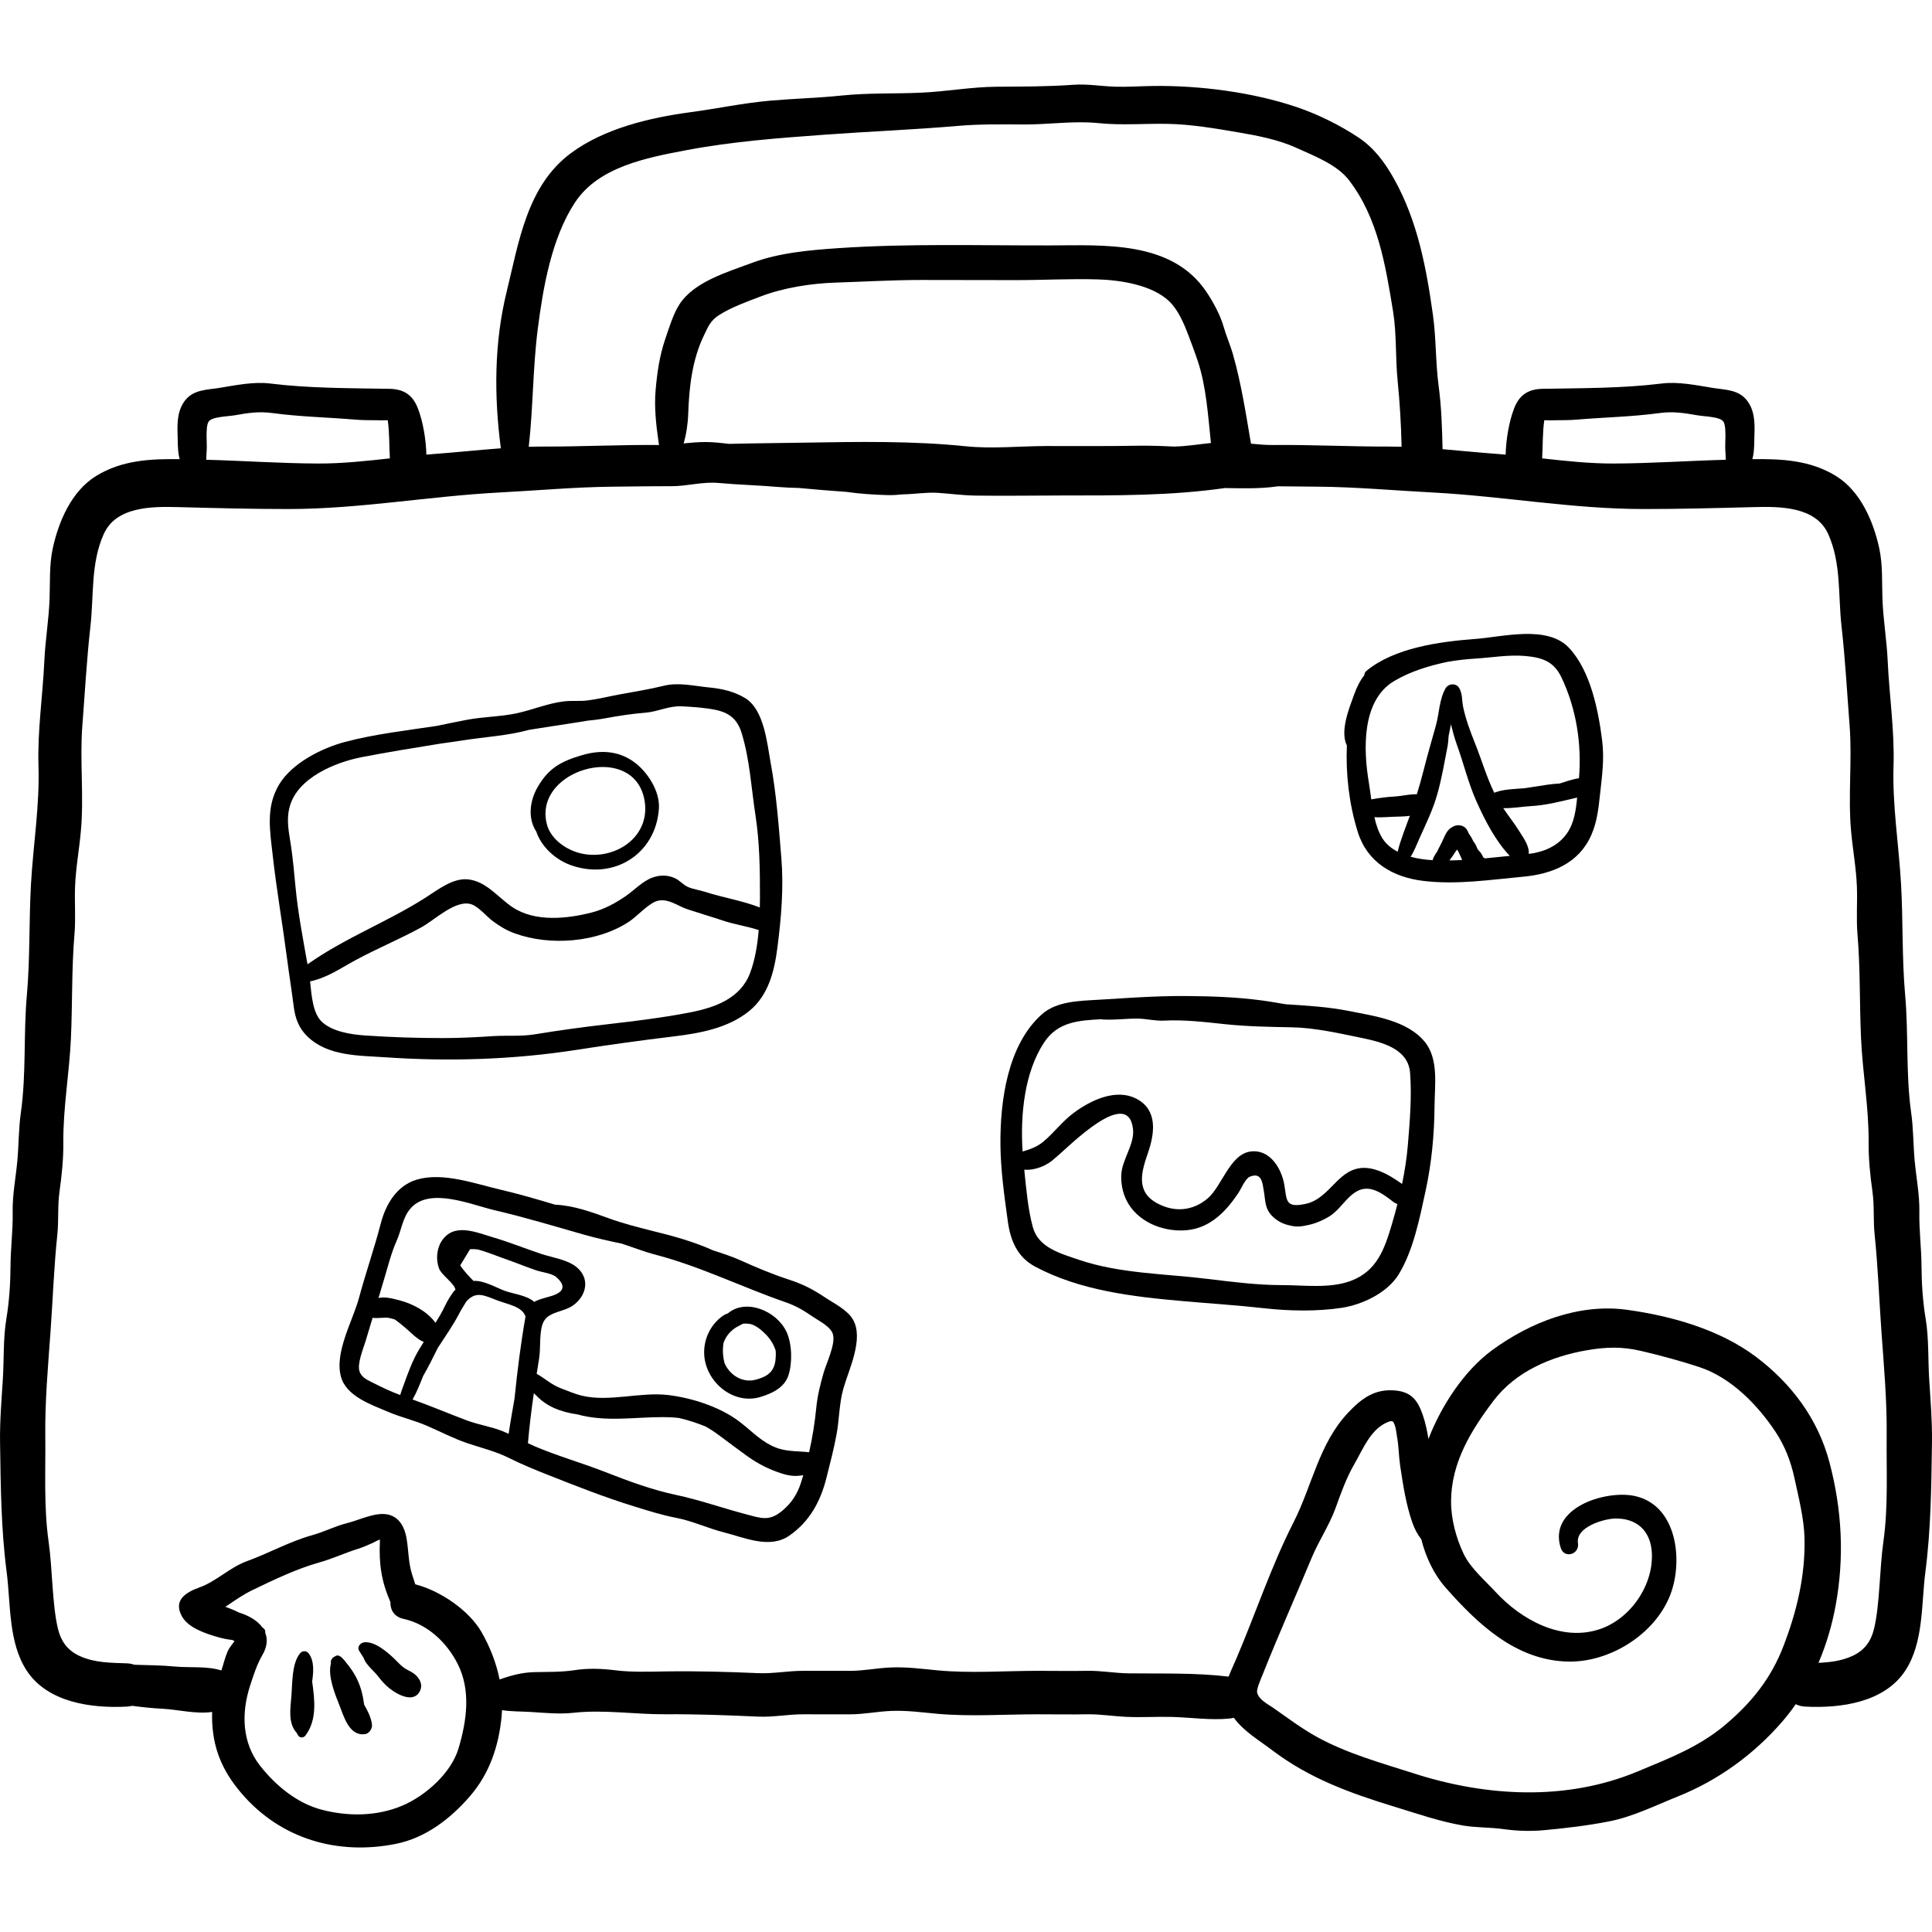 <?xml version="1.0" encoding="iso-8859-1"?>
<!-- Generator: Adobe Illustrator 19.0.0, SVG Export Plug-In . SVG Version: 6.00 Build 0)  -->
<svg version="1.1" id="Layer_1" xmlns="http://www.w3.org/2000/svg" xmlns:xlink="http://www.w3.org/1999/xlink" x="0px" y="0px"
	 viewBox="0 0 512.002 512.002" style="enable-background:new 0 0 512.002 512.002;" xml:space="preserve">
<g>
	<g>
		<path d="M511.264,365.632c-0.336-5.302-0.074-10.999-0.952-16.211c-0.747-4.437-1.069-9.345-1.091-13.855
			c-0.025-4.793-0.659-9.528-0.57-14.316c0.085-4.537-0.799-8.963-1.224-13.47c-0.413-4.365-0.334-8.594-0.948-12.939
			c-1.458-10.31-0.667-20.777-1.589-31.092c-0.879-9.841-0.53-19.739-1.101-29.601c-0.607-10.508-2.307-20.622-1.981-31.211
			c0.289-9.358-1.123-18.471-1.55-27.785c-0.25-5.468-1.18-10.873-1.386-16.339c-0.17-4.507,0.113-9.05-0.849-13.497
			c-1.544-7.139-4.973-15.155-11.46-19.164c-6.835-4.224-14.488-4.578-22.179-4.467c0.074-0.252,0.139-0.51,0.191-0.773
			c0.378-1.882,0.297-3.894,0.369-5.807c0.12-3.181,0.024-6.529-2.087-9.115c-2.261-2.771-5.735-2.667-8.965-3.19
			c-4.345-0.702-9.083-1.707-13.483-1.164c-10.472,1.292-21.095,1.217-31.629,1.407c-3.71,0.067-6.109,1.575-7.48,5.08
			c-1.398,3.572-2.175,8.27-2.29,12.361c-0.655-0.055-1.309-0.118-1.964-0.166c-4.91-0.36-9.829-0.867-14.751-1.279
			c-0.122-5.556-0.304-11.261-1.035-16.702c-0.841-6.269-0.644-12.661-1.525-18.934c-1.748-12.464-4.06-24.816-10.269-35.941
			c-2.455-4.4-5.328-8.303-9.547-11.087c-4.907-3.239-10.73-6.125-16.293-8c-11.73-3.953-25.671-5.745-38.01-5.59
			c-3.259,0.041-6.532,0.271-9.792,0.198c-3.843-0.086-7.53-0.795-11.383-0.514c-6.795,0.495-13.529,0.465-20.346,0.517
			c-6.737,0.051-13.252,1.272-19.929,1.574c-7.075,0.321-13.986,0.025-21.075,0.757c-6.295,0.651-12.586,0.81-18.872,1.349
			c-7.121,0.611-14.073,2.112-21.152,3.058c-10.81,1.446-22.905,4.289-31.776,10.869c-11.65,8.641-13.789,23.542-17.027,36.739
			c-3.327,13.562-3.348,27.684-1.535,41.474c-5.93,0.436-11.855,1.082-17.768,1.515c-0.655,0.048-1.309,0.111-1.964,0.166
			c-0.114-4.091-0.892-8.789-2.29-12.361c-1.372-3.505-3.77-5.012-7.48-5.08c-10.533-0.19-21.157-0.116-31.63-1.407
			c-4.4-0.543-9.139,0.462-13.483,1.164c-3.23,0.521-6.704,0.418-8.965,3.19c-2.11,2.586-2.206,5.934-2.087,9.115
			c0.072,1.913-0.008,3.926,0.369,5.807c0.053,0.263,0.118,0.52,0.191,0.773c-7.691-0.111-15.345,0.243-22.179,4.467
			c-6.487,4.008-9.916,12.025-11.46,19.164c-0.963,4.447-0.678,8.99-0.849,13.497c-0.206,5.465-1.136,10.871-1.386,16.339
			c-0.426,9.314-1.839,18.427-1.55,27.785c0.327,10.59-1.372,20.704-1.981,31.211c-0.57,9.862-0.221,19.76-1.101,29.601
			c-0.921,10.314-0.13,20.782-1.589,31.092c-0.615,4.346-0.537,8.575-0.948,12.939c-0.426,4.506-1.311,8.933-1.224,13.47
			c0.09,4.787-0.545,9.523-0.57,14.316c-0.024,4.51-0.344,9.418-1.091,13.855c-0.878,5.213-0.616,10.908-0.952,16.211
			c-0.355,5.602-0.815,11.045-0.73,16.676c0.175,11.582,0.255,22.8,1.749,34.294c1.095,8.428,0.418,18.57,5.262,26.049
			c5.574,8.605,17.364,10.107,26.608,9.614c0.485-0.026,0.935-0.099,1.355-0.21c2.649,0.355,5.31,0.636,7.996,0.776
			c4.283,0.224,8.913,1.479,13.243,0.852c-0.02,0.416-0.037,0.833-0.034,1.253c0.055,8.096,2.603,14.263,7.849,20.369
			c10.365,12.064,25.445,16.428,40.873,13.336c7.869-1.576,14.441-6.641,19.587-12.582c5.196-5.998,7.653-13.221,8.426-21.167
			c0.054-0.564,0.09-1.127,0.114-1.69c2.519,0.401,5.006,0.32,7.718,0.493c3.697,0.236,7.532,0.617,11.221,0.21
			c8.092-0.892,16.323,0.455,24.508,0.394c8.217-0.061,16.28,0.257,24.467,0.623c4.01,0.179,7.94-0.636,11.956-0.615
			c4.089,0.022,8.177-0.002,12.267,0.008c3.663,0.009,7.154-0.729,10.8-0.895c4.25-0.195,8.163,0.372,12.372,0.749
			c8.808,0.789,17.825,0.138,26.662,0.138c4.35,0,8.707,0.074,13.056,0c3.507-0.06,6.778,0.503,10.259,0.672
			c4.006,0.195,8.047-0.067,12.058,0.024c5.136,0.114,10.367,0.943,15.486,0.428c0.395-0.04,0.76-0.116,1.111-0.205
			c2.582,3.586,6.762,6.016,10.282,8.687c9.737,7.385,20.684,11.348,32.258,14.876c5.983,1.824,11.912,3.906,18.098,4.975
			c3.587,0.62,7.216,0.467,10.815,0.969c3.554,0.495,7.123,0.616,10.702,0.29c5.777-0.527,11.774-1.239,17.46-2.37
			c6.232-1.239,12.287-4.261,18.18-6.627c10.633-4.267,20.036-11.125,27.539-19.779c1.276-1.472,2.463-3.016,3.574-4.615
			c0.707,0.355,1.532,0.583,2.484,0.633c9.244,0.493,21.034-1.009,26.608-9.614c4.845-7.479,4.168-17.62,5.262-26.049
			c1.493-11.494,1.575-22.711,1.749-34.294C512.079,376.677,511.619,371.234,511.264,365.632z M409.248,111.364
			c0.032,0,0.054,0,0.089,0c0.984,0.041,1.969,0.042,2.953,0.004c1.821-0.011,3.657-0.002,5.472-0.156
			c7.316-0.62,14.711-0.753,21.988-1.741c3.64-0.494,6.526-0.038,10.098,0.591c1.879,0.331,6.179,0.342,6.937,1.773
			c0.82,1.548,0.297,5.864,0.452,7.624c0.077,0.875,0.091,1.649,0.105,2.385c-9.891,0.265-19.76,0.961-29.665,0.996
			c-6.344,0.022-12.669-0.664-18.99-1.366C408.885,118.099,408.776,114.685,409.248,111.364z M142.529,87.057
			c1.413-10.989,3.678-24.068,9.877-33.441c6.228-9.417,18.99-11.828,29.448-13.809c12.115-2.296,24.277-3.206,36.537-4.1
			c11.897-0.868,23.732-1.335,35.595-2.353c5.811-0.499,11.648-0.394,17.473-0.369c6.52,0.028,13.149-1.019,19.611-0.359
			c6.159,0.63,12.294,0.079,18.471,0.201c6.067,0.119,12.398,1.187,18.381,2.208c5.193,0.887,10.789,1.937,15.605,4.133
			c4.68,2.134,10.784,4.426,13.968,8.583c7.707,10.06,9.68,22.55,11.668,34.678c1.006,6.141,0.606,12.328,1.224,18.484
			c0.58,5.783,0.926,11.635,1.052,17.476c-1.203-0.034-2.408-0.052-3.611-0.048c-10.148,0.025-20.278-0.506-30.446-0.409
			c-1.989,0.019-3.928-0.16-5.859-0.353c-1.333-7.847-2.553-15.822-4.723-23.489c-0.763-2.695-1.823-5.012-2.554-7.594
			c-0.858-3.026-2.817-6.604-4.564-9.196c-9.147-13.574-27.096-12.293-41.491-12.261c-18.625,0.041-37.373-0.537-55.935,0.716
			c-7.684,0.519-15.844,1.223-23.12,3.962c-6.29,2.368-15.125,4.893-19.039,10.882c-1.686,2.58-2.823,6.391-3.836,9.363
			c-1.476,4.329-2.101,8.785-2.509,13.33c-0.408,4.542,0.103,9.211,0.754,13.703c0.047,0.327,0.09,0.637,0.136,0.937
			c-0.006,0-0.012,0-0.016,0c-10.168-0.096-20.298,0.434-30.446,0.409c-1.353-0.004-2.706,0.024-4.059,0.066
			C141.309,107.962,141.186,97.498,142.529,87.057z M320.908,117.398c-3.258,0.335-6.493,0.892-9.787,0.945
			c-0.014,0-0.028,0.002-0.042,0.002c-3.226-0.156-6.453-0.28-9.694-0.221c-8.017,0.149-16.041,0.067-24.059,0.079
			c-6.985,0.011-14.383,0.784-21.327,0.07c-14.101-1.453-28.559-1.209-42.738-0.966c-6.696,0.114-13.397,0.159-20.093,0.324
			c-2.002-0.245-4.006-0.465-6.033-0.486c-2.016-0.02-3.99,0.168-5.967,0.363c0.701-2.385,1.125-5.129,1.217-7.866
			c0.235-7.011,1.056-14.285,4.13-20.68c1.182-2.46,1.785-4.056,4.148-5.53c3.337-2.083,7.245-3.463,10.913-4.866
			c6.121-2.339,13.397-3.463,19.925-3.676c7.494-0.244,14.927-0.688,22.459-0.695c8.314-0.007,16.628,0.02,24.942,0.038
			c7.331,0.016,14.754-0.414,22.07-0.188c5.972,0.185,14.297,1.449,18.853,5.768c2.332,2.212,3.868,5.773,4.995,8.718
			c0.527,1.378,1.898,4.993,2.657,7.305C319.676,102.535,320.17,110.31,320.908,117.398z M55.224,111.835
			c0.757-1.431,5.057-1.442,6.937-1.773c3.572-0.63,6.457-1.086,10.098-0.591c7.277,0.989,14.672,1.121,21.988,1.741
			c1.815,0.155,3.651,0.145,5.472,0.156c0.985,0.039,1.969,0.038,2.954-0.004c0.033,0,0.055,0,0.087,0
			c0.472,3.321,0.361,6.735,0.562,10.109c-6.32,0.702-12.646,1.388-18.99,1.366c-9.905-0.034-19.774-0.73-29.665-0.996
			c0.014-0.736,0.028-1.51,0.105-2.385C54.926,117.699,54.404,113.383,55.224,111.835z M121.537,463.285
			c-1.938,6.555-8.705,12.574-14.859,15.206c-6.737,2.882-14.466,2.938-21.449,1.096c-6.551-1.728-12.15-6.383-16.272-11.604
			c-4.87-6.168-5.039-14.048-2.654-21.344c0.97-2.966,1.775-5.521,3.305-8.168c1.09-1.886,1.423-3.902,0.675-5.8
			c0.089-0.421-0.067-0.892-0.487-1.196c-0.092-0.066-0.183-0.131-0.274-0.197c-0.025-0.034-0.041-0.07-0.066-0.105
			c-1.346-1.792-3.657-3.075-6.178-3.854c-0.54-0.271-1.092-0.534-1.677-0.781c-0.629-0.264-1.268-0.497-1.904-0.737
			c0.236-0.123,0.458-0.252,0.659-0.39c2.127-1.455,4.154-2.862,6.486-3.991c5.719-2.766,11.79-5.678,17.891-7.389
			c3.382-0.95,6.672-2.484,10.038-3.546c1.392-0.439,2.688-0.991,4.01-1.595c0.6-0.341,1.223-0.638,1.857-0.913
			c0.011,0.1,0.024,0.204,0.042,0.326c-0.285,6.291,0.38,10.682,2.791,16.287c-0.08,1.963,0.946,3.879,3.452,4.425
			c6.458,1.409,11.545,6.328,14.394,11.991C124.844,448.02,123.674,456.061,121.537,463.285z M472.599,436.327
			c-3.255,8.427-8.307,14.756-15.224,20.636c-7.057,5.998-14.975,8.984-23.376,12.492c-18.915,7.898-40.071,6.702-59.303,0.519
			c-8.7-2.797-17.527-5.202-25.603-9.616c-4.018-2.196-7.826-5.072-11.58-7.695c-1.466-1.024-3.954-2.213-4.361-4.139
			c-0.202-0.957,1.096-3.808,1.618-5.123c4.095-10.29,8.598-20.364,12.849-30.588c1.889-4.542,4.682-8.596,6.35-13.235
			c1.469-4.085,2.837-7.921,4.995-11.663c2.331-4.043,4.417-9.537,9.228-11.204c1.105-0.382,1.577,0.734,0.911,0.026
			c0.812,0.863,0.938,3.013,1.141,4.112c0.46,2.497,0.44,5.059,0.814,7.572c0.743,4.987,1.539,10.217,3.199,14.994
			c0.669,1.926,1.465,3.323,2.396,4.498c1.211,4.788,3.322,9.272,6.486,12.859c8.524,9.664,18.685,19.309,32.474,19.568
			c11.041,0.208,23.019-7.237,27.053-17.744c3.472-9.044,1.778-23.917-9.672-26.187c-7.642-1.513-22.778,3.2-19.381,13.806
			c0.95,2.967,5.03,1.701,4.57-1.26c-0.663-4.271,6.769-6.401,9.636-6.514c5.673-0.224,9.529,3.023,9.927,8.833
			c0.589,8.592-5.503,17.68-13.786,20.471c-10.117,3.409-20.8-2.482-27.579-9.829c-2.832-3.071-6.719-6.367-8.51-10.15
			c-2.031-4.292-3.361-9.291-3.319-14.039c0.09-10.173,5.279-18.621,11.219-26.475c5.916-7.822,15.329-11.775,24.645-13.396
			c5.222-0.909,9.403-1.036,14.591,0.182c5.054,1.186,10.292,2.603,15.223,4.216c8.531,2.79,15.563,10.045,20.373,17.308
			c2.442,3.689,4.024,7.852,4.956,12.19c1.103,5.135,2.542,10.712,2.659,15.965C478.438,417.691,476.148,427.137,472.599,436.327z
			 M499.12,408.557c-1.05,7.42-0.93,16.668-2.481,23.094c-0.701,2.904-2.218,5.597-5.754,7.206
			c-2.914,1.326-5.896,1.668-8.964,1.815c2.088-4.887,3.601-10.033,4.551-15.23c2.335-12.781,1.685-25.284-1.635-37.876
			c-3.032-11.5-10.067-20.914-19.495-28c-9.61-7.223-22.353-10.826-34.189-12.455c-12.761-1.756-25.75,3.342-35.833,10.789
			c-7.226,5.338-13.318,14.494-16.765,23.444c-0.337-2.106-0.773-4.183-1.446-6.185c-1.339-3.982-3.003-6.282-7.392-6.669
			c-5.358-0.473-8.822,2.044-12.416,5.844c-7.78,8.223-9.549,19.387-14.484,29.065c-5.946,11.663-10.114,24.356-15.272,36.386
			c-0.671,1.567-1.392,3.054-1.943,4.542c-8.741-1.055-17.651-0.764-26.438-0.867c-3.736-0.044-7.326-0.741-11.1-0.67
			c-4.349,0.081-8.707,0-13.056,0c-8.813,0-17.881,0.708-26.662-0.138c-4.195-0.404-8.129-0.933-12.372-0.749
			c-3.632,0.158-7.171,0.905-10.8,0.895c-4.089-0.011-8.178,0.014-12.267-0.008c-4.008-0.021-7.97,0.788-11.956,0.615
			c-8.184-0.356-16.254-0.583-24.467-0.459c-4.504,0.067-9.014,0.243-13.479-0.307c-3.575-0.44-7.057-0.583-10.634-0.037
			c-3.633,0.554-7.18,0.448-10.849,0.536c-3.202,0.077-6.174,0.892-9.129,1.946c-0.872-4.398-2.542-8.643-4.761-12.529
			c-3.311-5.798-11.013-11.027-17.588-12.695c-0.223-0.784-0.512-1.602-0.823-2.566c-1.003-3.1-0.927-6.308-1.457-9.475
			c-0.691-4.132-2.861-7.012-7.317-6.548c-2.777,0.289-5.777,1.695-8.492,2.383c-3.179,0.805-6.068,2.311-9.211,3.186
			c-6.054,1.685-11.376,4.745-17.278,6.876c-4.562,1.647-8.123,5.365-12.612,6.974c-3.362,1.206-7.025,3.231-4.69,7.581
			c1.701,3.172,6.408,4.671,9.616,5.597c1.366,0.394,2.607,0.63,3.805,0.744c0.196,0.097,0.385,0.198,0.563,0.306
			c-0.625,0.887-1.39,1.729-1.807,2.684c-0.702,1.605-1.121,3.422-1.675,5.095c-3.788-1.228-8.47-0.67-12.424-1.051
			c-3.512-0.339-7.091-0.35-10.63-0.466c-0.59-0.215-1.249-0.348-1.986-0.375c-4.334-0.155-8.487-0.114-12.512-1.945
			c-3.537-1.609-5.054-4.302-5.754-7.206c-1.551-6.425-1.43-15.674-2.48-23.094c-1.311-9.26-0.774-18.73-0.88-28.078
			c-0.105-9.192,0.744-18.619,1.399-27.777c0.603-8.428,0.904-17.066,1.788-25.473c0.403-3.828,0.041-7.629,0.578-11.433
			c0.603-4.273,1.059-8.707,1.018-13.021c-0.085-9.074,1.587-18.4,2.007-27.526c0.425-9.221,0.166-18.469,0.945-27.669
			c0.354-4.179,0-8.353,0.153-12.536c0.18-4.925,1.089-9.824,1.538-14.731c0.859-9.376-0.323-18.724,0.401-28.073
			c0.675-8.708,1.144-17.5,2.13-26.177c0.944-8.314,0.042-16.737,3.534-24.529c3.285-7.335,12.817-7.328,19.661-7.15
			c9.815,0.255,19.635,0.523,29.453,0.512c18.742-0.02,37.129-3.409,55.803-4.387c10.022-0.525,20.071-1.444,30.127-1.538
			c5.104-0.048,10.211-0.142,15.315-0.123c4.297,0.017,8.227-1.245,12.55-0.861c5.41,0.48,10.797,0.623,16.198,1.088
			c1.7,0.146,3.367,0.197,5.025,0.232c4.218,0.392,8.436,0.751,12.662,1.04c3.622,0.521,7.291,0.754,10.941,0.86
			c1.314,0.038,2.627-0.054,3.936-0.197c3.121-0.044,6.311-0.6,9.339-0.407c3.33,0.214,6.575,0.677,9.961,0.728
			c7.625,0.116,15.252-0.027,22.877-0.026c14.373,0.001,29.067,0.071,43.257-1.968c4.654,0.055,9.445,0.235,14.047-0.468
			c3.605,0.024,7.211,0.067,10.815,0.101c10.055,0.094,20.104,1.013,30.127,1.538c18.672,0.979,37.059,4.367,55.803,4.387
			c9.818,0.011,19.637-0.257,29.453-0.512c6.844-0.178,16.376-0.185,19.661,7.15c3.491,7.793,2.589,16.215,3.533,24.529
			c0.985,8.677,1.456,17.469,2.13,26.177c0.724,9.347-0.458,18.697,0.401,28.073c0.449,4.907,1.357,9.806,1.538,14.731
			c0.153,4.183-0.199,8.357,0.153,12.536c0.779,9.2,0.52,18.448,0.945,27.669c0.42,9.126,2.092,18.451,2.007,27.526
			c-0.04,4.315,0.416,8.748,1.018,13.021c0.537,3.803,0.175,7.605,0.578,11.433c0.885,8.407,1.186,17.044,1.788,25.473
			c0.655,9.159,1.504,18.586,1.399,27.777C499.894,389.827,500.431,399.297,499.12,408.557z"/>
	</g>
</g>
<g>
	<g>
		<path d="M207.071,227.453c-0.684-8.405-1.299-16.98-2.835-25.28c-0.973-5.256-1.709-14.197-6.871-17.233
			c-2.968-1.745-6.088-2.432-9.441-2.757c-3.922-0.38-8.081-1.413-12.004-0.447c-3.979,0.979-7.795,1.567-11.832,2.314
			c-2.8,0.518-5.599,1.229-8.427,1.581c-2.068,0.257-4.137-0.009-6.201,0.243c-4.326,0.528-8.178,2.182-12.318,3.109
			c-4.382,0.983-9.143,0.931-13.618,1.817c-2.635,0.521-5.205,1.023-7.79,1.574c-8.075,1.23-16.428,2.156-24.313,4.25
			c-6.164,1.637-14.01,5.597-17.423,11.229c-3.624,5.978-2.454,12.331-1.726,18.84c1.033,9.229,2.623,18.308,3.821,27.515
			c0.544,4.181,1.213,8.335,1.745,12.518c0.394,3.093,1.286,5.643,3.574,7.893c5.431,5.341,13.737,5.096,20.767,5.581
			c16.797,1.158,33.911,0.622,50.532-1.964c8.582-1.335,17.22-2.531,25.84-3.571c6.923-0.834,14.482-2.208,20.03-6.755
			c5.109-4.188,6.643-10.573,7.447-16.837C207.029,243.262,207.714,235.342,207.071,227.453z M198.789,257.842
			c-2.553,6.796-9.325,9.171-15.96,10.465c-6.972,1.36-14.433,2.279-21.485,3.088c-6.576,0.754-13.12,1.647-19.649,2.717
			c-3.71,0.607-7.479,0.228-11.221,0.484c-4.419,0.301-8.758,0.504-13.192,0.506c-6.822,0.005-13.62-0.222-20.423-0.681
			c-3.721-0.251-8.773-0.985-11.593-3.657c-2.366-2.241-2.693-6.939-3.091-10.683c4.504-0.943,8.046-3.472,12.184-5.704
			c5.67-3.059,11.698-5.545,17.33-8.64c3.565-1.958,9.196-7.539,13.351-6.048c1.84,0.661,3.981,3.261,5.608,4.454
			c1.858,1.361,3.565,2.414,5.751,3.207c9.371,3.402,21.932,2.461,30.351-3.128c1.988-1.32,4.907-4.553,7.079-5.349
			c3.052-1.116,5.777,1.305,8.531,2.153c2.516,0.775,5.046,1.639,7.597,2.401c0.449,0.151,0.9,0.301,1.348,0.454
			c3.187,1.092,6.605,1.557,9.76,2.599C200.734,250.432,200.086,254.393,198.789,257.842z M201.362,240.49
			c-4.591-1.808-9.976-2.655-14.586-4.165c-1.409-0.461-3.238-0.677-4.573-1.322c-1.276-0.617-2.15-1.772-3.466-2.336
			c-1.878-0.803-3.914-0.807-5.819-0.105c-2.693,0.991-4.776,3.311-7.098,4.913c-2.725,1.88-5.718,3.496-8.948,4.33
			c-6.527,1.687-15.071,2.623-21.075-1.399c-3.776-2.529-7-6.953-11.899-7.374c-3.952-0.34-7.951,2.824-11.087,4.828
			c-10.095,6.45-21.504,10.73-31.316,17.702c-1.204-6.782-2.52-13.576-3.171-20.412c-0.348-3.643-0.681-7.417-1.211-11.02
			c-0.529-3.581-1.326-6.73-0.331-10.373c2.094-7.67,12.065-11.74,19.108-13.107c6.865-1.334,13.766-2.438,20.667-3.558
			c2.082-0.303,4.157-0.579,6.252-0.906c5.819-0.906,11.82-1.227,17.452-2.777c1.953-0.3,3.906-0.604,5.857-0.922
			c3.143-0.512,6.377-0.941,9.55-1.496c1.522-0.145,3.035-0.324,4.526-0.599c3.636-0.67,7.18-1.232,10.861-1.522
			c3.345-0.263,6.205-1.86,9.612-1.69c2.83,0.142,6.06,0.356,8.83,0.914c3.822,0.77,5.934,2.515,7.074,6.258
			c2.156,7.08,2.52,14.445,3.638,21.699c1.103,7.158,1.202,14.445,1.189,21.676C201.395,238.623,201.382,239.551,201.362,240.49z"/>
	</g>
</g>
<g>
	<g>
		<path d="M377.547,276.059c-4.641-5.627-13.265-6.777-19.944-8.111c-5.685-1.136-11.222-1.438-16.862-1.806
			c-2.169-0.355-4.34-0.753-6.506-1.037c-6.652-0.875-13.051-1.091-19.76-1.145c-4.258-0.035-8.419,0.117-12.581,0.337
			c-0.629,0.018-1.252,0.052-1.87,0.102c-2.979,0.171-5.964,0.369-8.994,0.553c-4.925,0.3-10.998,0.355-14.916,3.842
			c-9.1,8.098-11.08,22.95-10.988,34.515c0.054,6.805,1.039,13.712,1.969,20.443c0.701,5.071,2.563,9.425,7.189,11.9
			c11.911,6.374,25.918,7.985,39.176,9.158c7.211,0.638,14.451,1.09,21.639,1.9c6.529,0.736,13.929,0.869,20.448-0.118
			c5.458-0.827,12.108-3.964,15.111-8.853c3.894-6.337,5.573-14.952,7.136-22.132c1.591-7.308,2.319-14.933,2.37-22.408
			C380.2,287.686,381.342,280.66,377.547,276.059z M368.957,324.113c-1.981,6.747-3.971,12.793-11.13,15.393
			c-5.563,2.02-12.374,1.052-18.175,1.062c-6.199,0.009-13.106-0.838-19.291-1.609c-11.385-1.42-23.534-1.384-34.502-5.123
			c-4.826-1.646-10.633-3.192-12.123-8.558c-1.32-4.756-1.771-10.247-2.297-15.297c2.889,0.231,6.082-1.07,8.162-3.073
			c0.02-0.019,0.038-0.04,0.058-0.059c0.1-0.08,0.204-0.157,0.303-0.238c3.059-2.514,19.038-18.946,20.299-7.374
			c0.455,4.174-3.064,8.135-3.126,12.426c-0.039,2.665,0.595,5.273,2.012,7.526c3.203,5.094,9.836,7.452,15.671,6.792
			c6.073-0.687,10.16-5.052,13.381-9.837c0.606-0.901,1.841-3.81,2.969-4.284c3.251-1.367,3.406,1.722,3.764,3.785
			c0.442,2.541,0.218,4.683,2.291,6.702c1.393,1.358,3.008,2.117,4.709,2.437c1.353,0.355,2.792,0.317,4.209-0.025
			c2.154-0.381,4.279-1.258,6.125-2.386c2.809-1.718,4.348-4.9,7.166-6.576c3.533-2.102,6.93,0.484,9.811,2.716
			c0.364,0.282,0.733,0.465,1.094,0.569C369.907,320.762,369.448,322.441,368.957,324.113z M373.097,303.464
			c-0.287,3.476-0.83,6.901-1.532,10.296c-3.704-2.648-8.682-5.562-13.197-3.639c-2.68,1.142-4.431,3.4-6.457,5.332
			c-1.715,1.636-3.48,3.065-5.857,3.577c-5.457,1.176-5-0.851-5.681-4.986c-0.696-4.228-3.739-9.547-8.937-8.885
			c-5.53,0.704-7.626,9.279-11.433,12.471c-3.901,3.271-8.696,3.723-13.259,1.294c-5.829-3.102-4.284-8.302-2.505-13.45
			c1.768-5.117,2.589-11.256-2.946-14.224c-5.495-2.946-12.182,0.311-16.7,3.637c-3.051,2.246-5.253,5.301-8.128,7.691
			c-1.641,1.364-3.518,2.024-5.464,2.588c-0.645-9.738,0.493-20.986,5.672-28.861c3.676-5.589,9.279-5.875,15.194-6.199
			c0.133,0.034,0.271,0.059,0.415,0.068c3.102,0.201,6.135-0.272,9.237-0.231c2.337,0.031,4.651,0.657,6.95,0.533
			c5.437-0.293,10.972,0.396,16.455,0.97c5.728,0.598,11.741,0.696,17.498,0.806c5.987,0.114,12.235,1.542,18.1,2.742
			c5.573,1.142,12.668,2.838,13.167,9.337C374.172,290.635,373.614,297.189,373.097,303.464z"/>
	</g>
</g>
<g>
	<g>
		<path d="M424.581,196.171c-1.009-7.951-3.071-18.38-8.752-24.459c-5.759-6.162-17.585-2.918-24.928-2.375
			c-9.462,0.702-21.43,2.364-28.771,8.452c-0.399,0.33-0.567,0.749-0.584,1.176c-1.148,1.426-1.989,3.157-2.714,5.167
			c-1.232,3.411-3.793,9.61-1.896,13.417c-0.323,7.721,0.605,15.595,2.885,22.917c2.504,8.04,9.251,12.011,17.416,12.99
			c8.826,1.057,17.633-0.309,26.406-1.116c7.639-0.702,14.787-3.533,18.081-11.066c1.512-3.458,1.89-6.963,2.291-10.663
			C424.552,205.674,425.214,201.166,424.581,196.171z M370.387,225.713c-1.623-0.851-3.043-1.988-4.03-3.544
			c-1.013-1.6-1.662-3.551-2.132-5.607c2.068,0.137,4.156-0.123,6.232-0.146c0.959-0.012,2.066-0.059,3.159-0.218
			C372.506,219.33,371.174,222.508,370.387,225.713z M384.114,228.023c0.393-0.561,0.84-1.091,1.194-1.68
			c0.27-0.449,0.559-0.829,0.855-1.214c0.242,0.426,0.478,0.853,0.672,1.307c0.224,0.521,0.433,1.013,0.65,1.483
			C386.365,227.976,385.241,228.009,384.114,228.023z M393.478,227.485c-0.16-0.177-0.37-0.32-0.639-0.396
			c0.374,0.107,0.037-0.277-0.157-0.652c-0.252-0.491-0.544-0.74-0.906-1.151c-0.1-0.114-0.171-0.228-0.255-0.342
			c-0.122-0.335-0.234-0.645-0.34-0.855c-0.219-0.433-0.497-0.829-0.779-1.222c-0.074-0.16-0.144-0.319-0.229-0.486
			c-0.255-0.5-0.574-1.018-0.945-1.5c-0.311-0.737-0.571-1.423-1.417-1.865c-0.951-0.498-2.077-0.407-2.962,0.18
			c-1.207,0.563-1.85,2.002-2.38,3.224c-0.449,1.036-1.101,2.142-1.613,3.278c-0.514,0.736-0.997,1.466-1.21,2.255
			c-1.859-0.111-3.877-0.362-5.825-0.895c1.005-1.563,1.639-3.312,2.438-5.089c1.775-3.939,3.519-7.469,4.703-11.716
			c1.127-4.043,1.81-8.121,2.611-12.228c0.184-0.945,0.268-1.979,0.331-3.036c0.214-0.959,0.408-1.995,0.61-3.055
			c0.44,1.788,0.907,3.559,1.537,5.31c1.823,5.054,3.059,10.303,5.264,15.222c2.148,4.79,5.012,10.408,8.782,14.349
			C397.889,227.039,395.684,227.278,393.478,227.485z M415.305,220.785c-2.366,3.45-6.216,5.026-10.168,5.516
			c0.191-2.102-1.383-4.201-2.43-5.892c-1.353-2.186-2.924-4.143-4.342-6.247c2.478,0.081,5.196-0.416,7.096-0.516
			c4.43-0.232,8.309-1.316,12.499-2.28C417.638,214.66,417.2,218.021,415.305,220.785z M418.45,206.247c-0.001,0-0.001,0-0.002,0
			c-1.812,0.254-3.459,0.894-5.169,1.41c-0.07,0.001-0.143-0.001-0.209,0.002c-2.031,0.107-4.106,0.466-6.114,0.786
			c-0.998,0.159-2.002,0.304-3.007,0.455c-2.508,0.197-5.486,0.219-7.958,1.182c-2.044-4.189-3.262-8.49-5.023-12.908
			c-1.259-3.157-2.523-6.477-3.219-9.826c-0.376-1.812-0.12-3.307-1.006-4.951c-0.756-1.403-2.865-1.335-3.638,0
			c-1.705,2.942-1.674,6.639-2.594,9.928c-1.127,4.024-2.309,8.096-3.327,12.14c-0.523,2.078-1.098,4.045-1.706,6.02
			c-2.053-0.042-4.033,0.494-6.05,0.613c-2.016,0.118-4.036,0.386-6.027,0.751c-0.218-1.561-0.41-3.082-0.641-4.451
			c-1.457-8.675-1.988-21.782,6.753-26.944c4.245-2.507,9.166-4.032,14.217-5.082c2.383-0.398,4.78-0.688,7.17-0.83
			c4.361-0.262,8.935-1.089,13.294-0.698c4.45,0.399,7.561,1.399,9.586,5.633C417.743,187.762,419.211,197.186,418.45,206.247z"/>
	</g>
</g>
<g>
	<g>
		<path d="M226.001,349.618c-1.517-2.552-5.156-4.31-7.546-5.912c-3.141-2.104-5.827-3.437-9.431-4.612
			c-4.371-1.424-8.574-3.198-12.759-5.083c-2.395-1.079-4.864-1.859-7.329-2.664c-5.068-2.281-10.476-3.787-15.949-5.116
			c-3.922-1.007-7.854-1.977-11.696-3.382c-4.488-1.641-9.314-3.389-14.203-3.598c-4.792-1.446-9.594-2.843-14.491-3.984
			c-6.732-1.569-15.197-4.701-22.128-2.655c-5.345,1.577-8.247,6.562-9.559,11.624c-1.69,6.525-3.985,13.079-5.758,19.673
			c-1.654,6.152-6.576,14.472-4.788,20.959c1.437,5.21,8.149,7.426,12.539,9.303c3.311,1.416,6.818,2.212,10.133,3.631
			c3.6,1.542,7.065,3.388,10.782,4.649c3.857,1.308,7.501,2.132,11.195,3.987c3.408,1.712,6.903,3.115,10.448,4.52
			c7.366,2.92,14.967,5.906,22.538,8.236c3.704,1.14,7.385,2.322,11.186,3.049c4.374,0.838,8.384,2.772,12.706,3.863
			c5.489,1.387,12.076,4.45,17.27,0.865c5.407-3.731,8.303-9.115,9.855-15.325c0.957-3.824,1.995-7.704,2.694-11.583
			c0.727-4.025,0.678-8.128,1.795-12.077C224.918,362.991,229.041,354.731,226.001,349.618z M106.059,369.695
			c-2.427-0.892-4.808-2.011-7.099-3.183c-1.392-0.711-3.059-1.345-3.658-3.007c-0.731-2.028,0.958-6.039,1.563-8.025
			c0.633-2.082,1.255-4.165,1.878-6.247c1.431,0.216,3.216-0.204,4.407,0.051c0.439,0.093,0.946,0.226,1.485,0.392
			c1.035,0.735,2.009,1.551,2.895,2.301c1.331,1.127,2.966,2.926,4.77,3.656c-0.35,0.567-0.696,1.136-1.051,1.702
			c-1.881,2.999-3.127,6.53-4.326,9.852C106.624,368.01,106.289,368.848,106.059,369.695z M136.361,370.581
			c-0.527,3.131-1.108,6.252-1.57,9.397c-0.495-0.227-0.989-0.455-1.495-0.661c-3.105-1.254-6.43-1.709-9.57-2.887
			c-4.854-1.82-9.528-3.824-14.387-5.547c1.128-1.964,1.933-4.079,2.782-6.19c1.403-2.428,2.649-4.966,3.901-7.482
			c1.936-3.019,4.051-5.949,5.689-9.142c0.589-1.148,1.295-2.158,1.869-3.154c2.581-2.884,4.723-1.622,8.34-0.251
			c2.749,1.043,6.482,1.581,7.348,4.234C138.023,355.95,137.098,363.285,136.361,370.581z M121.974,335.324
			c0.868-1.426,1.735-2.852,2.603-4.277c0.643-0.038,1.311-0.02,2.009,0.071c2.241,0.559,5.555,1.916,6.535,2.245
			c3.045,1.023,6.008,2.285,9.054,3.315c1.396,0.472,4.116,0.773,5.251,1.771c2.831,2.494,1.733,4.053-1.208,4.977
			c-1.565,0.492-2.983,0.784-4.135,1.324c-0.071,0.025-0.129,0.063-0.192,0.096c-0.109,0.055-0.215,0.114-0.317,0.175
			c-1.915-1.759-5.661-2.147-7.781-2.93c-2.318-0.856-5.6-2.822-8.314-2.631C124.416,338.363,122.893,336.806,121.974,335.324z
			 M212.249,392.988c-0.956,2.929-2.412,5.216-4.77,7.237c-3.6,3.085-5.741,2.134-9.91,1.036c-6.194-1.631-12.194-3.772-18.44-5.097
			c-6.337-1.344-12.542-3.636-18.557-5.996c-6.204-2.435-12.623-4.236-18.774-6.844c-0.638-0.27-1.267-0.563-1.891-0.861
			c0.38-4.414,0.928-8.828,1.556-13.227c0.171,0.164,0.355,0.308,0.533,0.462c2.841,3.095,6.738,4.525,11.039,5.138
			c7.519,2.075,15.077,0.694,22.772,0.717c1.513,0.005,2.876,0.077,4.145,0.237c2.411,0.55,4.835,1.342,7.067,2.272
			c1.115,0.611,2.248,1.352,3.456,2.25c2.449,1.82,4.918,3.675,7.401,5.47c2.922,2.112,5.813,3.588,9.2,4.68
			c2.565,0.827,3.923,0.761,5.8,0.497C212.673,391.638,212.467,392.317,212.249,392.988z M218.241,363.899
			c-0.872,3.069-1.611,5.995-1.92,9.186c-0.378,3.901-1.018,7.869-1.887,11.774c-3.584-0.393-6.565-0.034-10.048-1.779
			c-3.351-1.679-5.801-4.401-8.771-6.585c-5.059-3.722-12.265-6.028-18.452-6.783c-7.451-0.91-15.699,1.907-22.962,0.16
			c-1.854-0.446-3.831-1.306-5.628-1.984c-2.482-0.937-4.205-2.635-6.343-3.813c0.215-1.381,0.429-2.764,0.654-4.141
			c0.458-2.812-0.092-7.481,1.262-9.819c1.485-2.565,5.281-2.416,7.725-4.163c3.663-2.618,4.609-7.324,0.721-10.317
			c-2.401-1.847-6.431-2.422-9.207-3.351c-4.258-1.424-8.398-3.102-12.707-4.371c-4.509-1.327-10.422-4.013-13.66,1.019
			c-1.296,2.015-1.523,4.896-0.689,7.171c0.709,1.936,4.335,4.102,4.385,5.865c-0.018-0.626-1.57,1.903-1.546,1.867
			c-0.986,1.491-1.688,3.333-2.637,4.886c-0.375,0.613-0.748,1.226-1.121,1.839c-2.221-3.068-6.136-5.09-9.634-5.988
			c-1.863-0.478-3.686-0.971-5.469-0.582c0.526-1.771,1.052-3.541,1.58-5.313c1-3.361,1.825-6.699,3.25-9.899
			c1.278-2.869,1.538-6.108,3.703-8.57c5.028-5.721,16.093-0.919,22.253,0.519c7.989,1.865,15.771,4.223,23.655,6.467
			c3.323,0.946,6.687,1.685,10.058,2.395c2.999,0.984,5.985,2.158,8.979,2.938c11.79,3.078,22.834,8.577,34.393,12.575
			c2.786,0.964,4.788,2.152,7.218,3.835c1.709,1.183,4.996,2.712,5.411,4.933C221.311,356.577,218.975,361.314,218.241,363.899z"/>
	</g>
</g>
<g>
	<g>
		<path d="M82.729,445.622c0.357-2.612,0.582-5.311-0.835-7.343c-0.663-0.951-1.811-0.886-2.484,0
			c-2.102,2.763-1.906,7.762-2.185,11.158c-0.261,3.185-0.921,7.055,1.237,9.61c0.048,0.058,0.111,0.104,0.17,0.152
			c0.107,0.232,0.214,0.466,0.354,0.685c0.506,0.781,1.485,0.708,2.005,0C84.033,455.741,83.416,450.601,82.729,445.622z"/>
	</g>
</g>
<g>
	<g>
		<path d="M96.504,451.753c-0.123-0.779-0.231-1.549-0.379-2.266c-0.742-3.614-2.227-6.294-4.438-8.942
			c-0.278-0.406-0.598-0.776-0.967-1.108c-0.045-0.05-0.085-0.098-0.13-0.147c-0.172-0.188-0.367-0.313-0.572-0.392
			c-0.027-0.018-0.052-0.039-0.079-0.057c-0.344-0.211-0.802-0.151-1.114,0.094c-0.749,0.306-1.322,1.083-1.121,1.894
			c-0.941,3.329,1.182,8.413,2.204,10.988c1.258,3.173,2.629,8.327,6.858,7.747c0.994-0.137,1.897-1.418,1.821-2.391
			C98.447,455.372,97.501,453.516,96.504,451.753z"/>
	</g>
</g>
<g>
	<g>
		<path d="M111.217,445.27c-0.72-1.3-1.715-1.981-3.015-2.613c-1.66-0.808-2.455-1.877-3.754-3.118
			c-1.863-1.778-5.141-4.597-7.893-4.314c-1.072,0.111-2.042,1.256-1.333,2.323c0.398,0.597,0.756,1.187,1.119,1.769
			c0.164,0.434,0.353,0.858,0.619,1.245c0.737,1.069,1.791,2.058,2.721,3.058c0.861,1.063,1.702,2.15,2.677,3.076
			c1.722,1.64,6.213,4.609,8.385,2.252C111.678,447.933,111.891,446.488,111.217,445.27z"/>
	</g>
</g>
<g>
	<g>
		<path d="M167.736,201.735c-4.077-2.819-8.748-2.99-13.381-1.639c-5.604,1.636-8.963,3.407-11.891,8.523
			c-2.12,3.705-2.631,8.276-0.328,11.789c1.361,4.084,5.148,7.427,9.067,8.844c11.363,4.111,22.588-2.856,23.416-14.941
			C174.939,209.645,171.52,204.351,167.736,201.735z M154.165,226.21c-3.889-0.84-8.157-3.664-9.234-7.756
			c-1.372-5.225,1.186-9.552,5.167-12.232c7.21-4.857,19.088-4.314,20.742,6.076C172.381,221.986,162.791,228.073,154.165,226.21z"
			/>
	</g>
</g>
<g>
	<g>
		<path d="M208.457,353.001c-2.616-5.653-10.827-8.971-15.543-4.952c-0.546,0.182-1.072,0.445-1.542,0.792
			c-3.059,2.259-4.824,5.916-4.765,9.703c0.118,7.485,7.599,13.901,14.939,11.661c3.055-0.932,6.297-2.439,7.385-5.683
			C210.026,361.258,209.911,356.139,208.457,353.001z M205.51,360.445c-0.385,3.262-2.325,4.4-5.222,5.186
			c-3.516,0.952-6.868-1.206-8.255-4.329c-0.486-1.774-0.593-3.704-0.275-5.463c0.603-1.732,1.847-3.186,3.449-4.142
			c0.624-0.373,1.165-0.58,1.653-0.898c0.665-0.06,1.352-0.027,2.04,0.086c1.521,0.438,2.812,1.505,3.974,2.67
			c1.289,1.292,2.222,2.826,2.694,4.406C205.629,358.804,205.604,359.651,205.51,360.445z"/>
	</g>
</g>
<g>
</g>
<g>
</g>
<g>
</g>
<g>
</g>
<g>
</g>
<g>
</g>
<g>
</g>
<g>
</g>
<g>
</g>
<g>
</g>
<g>
</g>
<g>
</g>
<g>
</g>
<g>
</g>
<g>
</g>
</svg>
